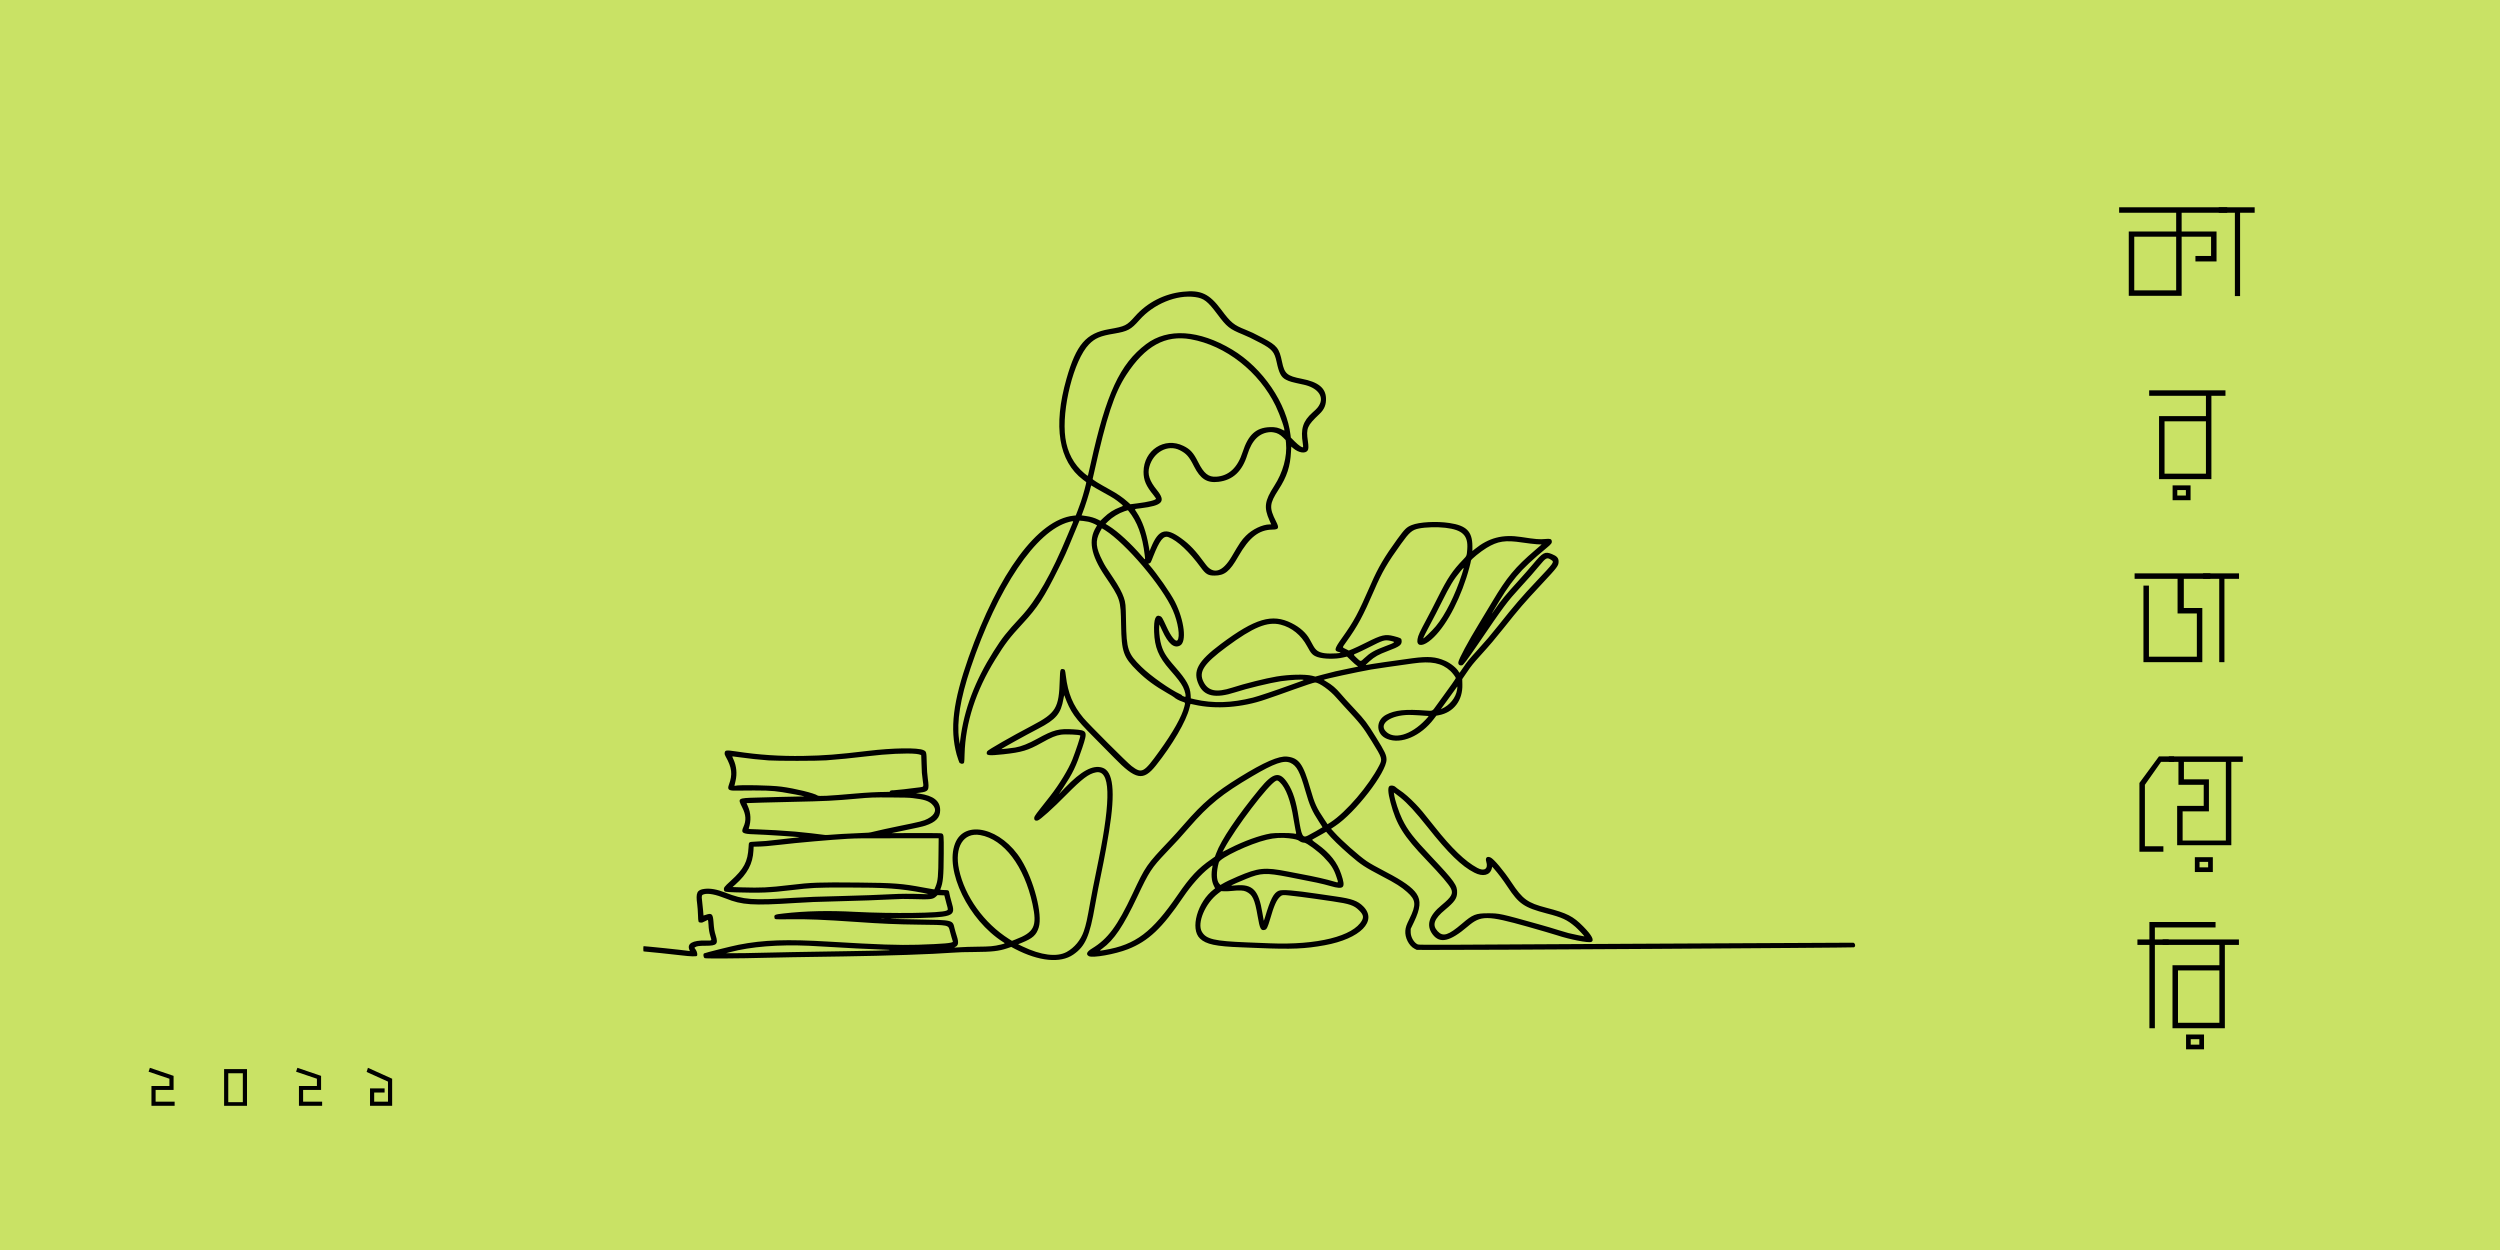 <svg xmlns="http://www.w3.org/2000/svg" xmlns:xlink="http://www.w3.org/1999/xlink" width="200" zoomAndPan="magnify" viewBox="0 0 150 75" height="100" preserveAspectRatio="xMidYMid meet" version="1.0"><defs><g/><clipPath id="4c178609ca"><path d="M 38.598 17.344 L 111.348 17.344 L 111.348 57.844 L 38.598 57.844 Z M 38.598 17.344 " clip-rule="nonzero"/></clipPath></defs><rect x="-15" width="180" fill="#ffffff" y="-7.5" height="90" fill-opacity="1"/><rect x="-15" width="180" fill="#ffffff" y="-7.5" height="90" fill-opacity="1"/><rect x="-15" width="180" fill="#c9e265" y="-7.5" height="90" fill-opacity="1"/><g fill="#000000" fill-opacity="1"><g transform="translate(127.367, 17.796)"><g><path d="M 3.203 -3.594 L 0.688 -3.594 L 0.688 -0.375 L 3.203 -0.375 Z M 3.531 -5.031 L 3.531 -3.906 L 5.625 -3.906 L 5.625 -2.109 L 4.359 -2.109 L 4.359 -2.438 L 5.297 -2.438 L 5.297 -3.594 L 3.531 -3.594 L 3.531 -0.047 L 0.359 -0.047 L 0.359 -3.906 L 3.203 -3.906 L 3.203 -5.031 L -0.219 -5.031 L -0.219 -5.359 L 6.266 -5.359 L 6.266 -5.031 Z M 3.531 -5.031 "/></g></g></g><g fill="#000000" fill-opacity="1"><g transform="translate(133.421, 17.796)"><g><path d="M 0.984 -5.031 L 0.984 -0.031 L 0.672 -0.031 L 0.672 -5.031 L -0.297 -5.031 L -0.297 -5.359 L 1.859 -5.359 L 1.859 -5.031 Z M 0.984 -5.031 "/></g></g></g><g fill="#000000" fill-opacity="1"><g transform="translate(129.184, 28.779)"><g><path d="M 1.969 0.625 L 1.453 0.625 L 1.453 0.953 L 1.969 0.953 Z M 3.172 -3.5 L 0.688 -3.5 L 0.688 -0.359 L 3.172 -0.359 Z M 1.172 1.234 L 1.172 0.344 L 2.25 0.344 L 2.25 1.234 Z M 3.5 -5.031 L 3.5 -0.031 L 0.359 -0.031 L 0.359 -3.812 L 3.172 -3.812 L 3.172 -5.031 L -0.234 -5.031 L -0.234 -5.359 L 4.344 -5.359 L 4.344 -5.031 Z M 3.5 -5.031 "/></g></g></g><g fill="#000000" fill-opacity="1"><g transform="translate(128.295, 39.761)"><g><path d="M 0.641 -4.625 L 0.641 -0.359 L 3.516 -0.359 L 3.516 -2.953 L 2.359 -2.953 L 2.359 -5.031 L -0.219 -5.031 L -0.219 -5.359 L 4.328 -5.359 L 4.328 -5.031 L 2.734 -5.031 L 2.734 -3.281 L 3.844 -3.281 L 3.844 -0.031 L 0.312 -0.031 L 0.312 -4.625 Z M 0.641 -4.625 "/></g></g></g><g fill="#000000" fill-opacity="1"><g transform="translate(132.482, 39.761)"><g><path d="M 0.984 -5.031 L 0.984 -0.031 L 0.672 -0.031 L 0.672 -5.031 L -0.297 -5.031 L -0.297 -5.359 L 1.859 -5.359 L 1.859 -5.031 Z M 0.984 -5.031 "/></g></g></g><g fill="#000000" fill-opacity="1"><g transform="translate(128.053, 50.744)"><g><path d="M 1.609 -5.031 L 0.641 -3.656 L 0.641 0.031 L 1.75 0.031 L 1.75 0.359 L 0.312 0.359 L 0.312 -3.766 L 1.484 -5.359 L 2.391 -5.359 L 2.391 -5.031 Z M 1.609 -5.031 "/></g></g></g><g fill="#000000" fill-opacity="1"><g transform="translate(130.332, 50.744)"><g><path d="M 2.156 0.969 L 1.641 0.969 L 1.641 1.297 L 2.156 1.297 Z M 1.359 1.578 L 1.359 0.688 L 2.438 0.688 L 2.438 1.578 Z M 3.219 -5.031 L 0.703 -5.031 L 0.703 -3.984 L 2.203 -3.984 L 2.203 -2.062 L 0.625 -2.062 L 0.625 -0.312 L 3.219 -0.312 Z M 3.547 -5.031 L 3.547 -0.031 L 0.297 -0.031 L 0.297 -2.391 L 1.891 -2.391 L 1.891 -3.656 L 0.375 -3.656 L 0.375 -5.031 L -0.203 -5.031 L -0.203 -5.359 L 4.234 -5.359 L 4.234 -5.031 Z M 3.547 -5.031 "/></g></g></g><g fill="#000000" fill-opacity="1"><g transform="translate(128.386, 61.726)"><g><path d="M 0.906 -6.078 L 0.906 -5.359 L 1.734 -5.359 L 1.734 -5.031 L 0.906 -5.031 L 0.906 -0.031 L 0.578 -0.031 L 0.578 -5.031 L -0.141 -5.031 L -0.141 -5.359 L 0.578 -5.359 L 0.578 -6.406 L 4.547 -6.406 L 4.547 -6.078 Z M 0.906 -6.078 "/></g></g></g><g fill="#000000" fill-opacity="1"><g transform="translate(129.991, 61.726)"><g><path d="M 1.969 0.625 L 1.453 0.625 L 1.453 0.953 L 1.969 0.953 Z M 3.172 -3.5 L 0.688 -3.5 L 0.688 -0.359 L 3.172 -0.359 Z M 1.172 1.234 L 1.172 0.344 L 2.25 0.344 L 2.25 1.234 Z M 3.5 -5.031 L 3.5 -0.031 L 0.359 -0.031 L 0.359 -3.812 L 3.172 -3.812 L 3.172 -5.031 L -0.234 -5.031 L -0.234 -5.359 L 4.344 -5.359 L 4.344 -5.031 Z M 3.5 -5.031 "/></g></g></g><g fill="#000000" fill-opacity="1"><g transform="translate(8.884, 66.349)"><g><path d="M 0.203 0 L 0.203 -1.188 L 1.281 -1.188 L 1.281 -1.625 L 0.031 -2.047 L 0.109 -2.281 L 1.531 -1.797 L 1.531 -0.953 L 0.453 -0.953 L 0.453 -0.25 L 1.594 -0.25 L 1.594 0 Z M 0.203 0 "/></g></g></g><g fill="#000000" fill-opacity="1"><g transform="translate(13.258, 66.349)"><g><path d="M 0.188 0 L 0.188 -2.203 L 1.562 -2.203 L 1.562 0 Z M 1.312 -1.953 L 0.438 -1.953 L 0.438 -0.219 L 1.312 -0.219 Z M 1.312 -1.953 "/></g></g></g><g fill="#000000" fill-opacity="1"><g transform="translate(17.734, 66.349)"><g><path d="M 0.203 0 L 0.203 -1.188 L 1.281 -1.188 L 1.281 -1.625 L 0.031 -2.047 L 0.109 -2.281 L 1.531 -1.797 L 1.531 -0.953 L 0.453 -0.953 L 0.453 -0.25 L 1.594 -0.25 L 1.594 0 Z M 0.203 0 "/></g></g></g><g fill="#000000" fill-opacity="1"><g transform="translate(22.107, 66.349)"><g><path d="M 0.094 0 L 0.094 -1.047 L 0.969 -1.047 L 0.969 -0.797 L 0.344 -0.797 L 0.344 -0.25 L 1.172 -0.25 L 1.172 -1.453 L -0.109 -2.031 L -0.031 -2.281 L 1.422 -1.625 L 1.422 0 Z M 0.094 0 "/></g></g></g><g clip-path="url(#4c178609ca)"><path fill="#000000" d="M 70.98 17.504 C 69.863 17.621 68.844 18.141 68.105 18.973 C 67.598 19.543 67.523 19.578 66.543 19.75 C 65.164 19.988 64.578 20.668 63.992 22.715 C 63.172 25.574 63.516 27.676 64.984 28.785 C 65.078 28.855 65.164 28.918 65.172 28.926 C 65.195 28.945 65 29.672 64.855 30.102 C 64.812 30.223 64.727 30.461 64.664 30.625 L 64.547 30.926 L 64.406 30.941 C 62.273 31.172 59.906 34.375 58.109 39.457 C 57.18 42.102 56.98 43.719 57.398 45.273 C 57.445 45.445 57.559 45.766 57.578 45.777 C 57.652 45.82 57.707 45.836 57.75 45.824 C 57.863 45.793 57.859 45.805 57.875 45.262 C 57.926 43.367 58.547 41.453 59.723 39.555 C 60.316 38.598 60.578 38.258 61.363 37.41 C 62.258 36.445 62.637 35.863 63.52 34.086 C 63.91 33.305 63.938 33.246 64.418 32.082 C 64.609 31.621 64.77 31.238 64.77 31.238 C 64.785 31.23 65.168 31.277 65.293 31.305 C 65.445 31.34 65.672 31.43 65.777 31.496 L 65.824 31.527 L 65.762 31.629 C 65.289 32.402 65.449 33.297 66.277 34.531 C 67.238 35.957 67.238 35.961 67.266 37.496 C 67.293 39.125 67.398 39.426 68.254 40.27 C 68.77 40.777 69.285 41.156 70.051 41.594 C 70.238 41.699 70.418 41.809 70.445 41.836 C 70.543 41.926 70.75 42.039 70.926 42.094 C 71.129 42.16 71.125 42.148 71.059 42.402 C 70.91 42.992 70.383 43.934 69.559 45.074 C 68.625 46.371 68.516 46.43 67.898 45.965 C 67.648 45.781 65.32 43.453 65.004 43.074 C 64.379 42.324 64.078 41.609 63.949 40.535 C 63.91 40.203 63.895 40.168 63.801 40.148 C 63.617 40.117 63.605 40.156 63.586 40.773 C 63.539 42.488 63.367 42.777 61.93 43.531 C 60.695 44.18 59.254 45.004 59.227 45.082 C 59.129 45.336 59.27 45.359 60.203 45.258 C 61.309 45.137 61.668 45.031 62.48 44.578 C 63.094 44.234 63.344 44.129 63.668 44.082 C 63.934 44.043 64.766 44.078 64.816 44.133 C 64.844 44.156 64.551 45.039 64.344 45.566 C 64.113 46.152 63.57 47.047 63 47.777 C 62.855 47.961 62.59 48.297 62.41 48.527 C 62.066 48.965 62.035 49.02 62.059 49.145 C 62.074 49.227 62.145 49.258 62.262 49.23 C 62.395 49.203 63.184 48.496 63.988 47.676 C 64.941 46.715 65.32 46.43 65.75 46.344 C 66.617 46.168 66.672 47.879 65.918 51.578 C 65.586 53.195 65.52 53.539 65.43 54.039 C 65.223 55.211 65.164 55.473 65.027 55.875 C 64.844 56.406 64.469 56.859 64 57.117 C 63.41 57.438 62.465 57.32 61.359 56.789 L 61.086 56.656 L 61.309 56.566 C 61.965 56.301 62.184 56.102 62.324 55.648 C 62.566 54.867 62.039 52.828 61.277 51.59 C 60.102 49.684 57.879 49.133 57.305 50.605 C 56.668 52.238 58.113 55.207 60.188 56.523 C 60.324 56.609 60.324 56.605 60.055 56.672 C 59.617 56.777 59.418 56.793 58.645 56.801 C 58.25 56.805 57.809 56.82 57.672 56.832 C 57.328 56.859 57.199 56.859 57.289 56.828 C 57.508 56.75 57.539 56.559 57.406 56.156 C 57.359 56.016 57.305 55.816 57.277 55.711 C 57.16 55.195 57.195 55.203 55.137 55.168 C 53.203 55.133 53.012 55.121 54.109 55.102 C 57.305 55.047 57.363 55.027 57.086 54.094 C 57.039 53.93 56.984 53.723 56.969 53.629 C 56.93 53.406 56.938 53.41 56.648 53.402 C 56.434 53.398 56.406 53.391 56.422 53.359 C 56.586 52.949 56.617 52.617 56.625 51.203 C 56.629 50.062 56.629 50.062 56.496 50.004 C 56.457 49.988 56.035 49.98 54.969 49.984 L 53.492 49.988 L 53.895 49.902 C 55.082 49.656 55.348 49.598 55.523 49.539 C 56.145 49.332 56.41 49.059 56.41 48.613 C 56.41 48.055 56.012 47.738 55.148 47.617 L 54.957 47.59 L 55.18 47.562 C 55.727 47.496 55.77 47.422 55.668 46.707 C 55.633 46.465 55.617 46.219 55.605 45.789 C 55.59 45.113 55.586 45.09 55.41 45.008 C 55.082 44.848 53.582 44.871 52.051 45.055 C 50.258 45.27 49.469 45.332 48.203 45.355 C 46.805 45.379 45.523 45.293 44.141 45.082 C 43.57 44.996 43.5 45.008 43.48 45.176 C 43.473 45.25 43.484 45.289 43.535 45.383 C 43.918 46.059 43.965 46.465 43.734 47.086 C 43.633 47.363 43.711 47.441 44.094 47.438 C 45.98 47.418 46.227 47.426 46.941 47.531 C 47.289 47.582 48.246 47.766 48.266 47.785 C 48.27 47.789 48.078 47.793 47.84 47.793 C 47.602 47.793 47.137 47.805 46.805 47.816 C 46.473 47.828 45.84 47.844 45.398 47.855 C 44.25 47.887 44.25 47.887 44.535 48.449 C 44.762 48.895 44.781 49.234 44.605 49.617 C 44.441 49.973 44.543 50.039 45.254 50.059 C 45.828 50.074 47.984 50.215 47.965 50.238 C 47.961 50.238 47.758 50.262 47.512 50.285 C 47.27 50.312 46.879 50.355 46.645 50.383 C 46.121 50.449 45.793 50.477 45.332 50.496 C 44.906 50.52 44.934 50.496 44.914 50.828 C 44.863 51.711 44.641 52.129 43.84 52.855 C 43.441 53.219 43.414 53.258 43.441 53.406 C 43.461 53.516 43.5 53.52 44.172 53.543 C 45.633 53.586 46.219 53.562 47.48 53.41 C 48.68 53.266 48.977 53.25 50.703 53.25 C 53.199 53.25 54.004 53.309 55.41 53.578 C 55.566 53.609 55.699 53.641 55.707 53.648 C 55.715 53.656 55.508 53.652 55.254 53.641 C 54.66 53.617 54.008 53.621 53.484 53.652 C 52.879 53.688 51.555 53.734 50.473 53.762 C 49.137 53.793 48.395 53.82 47.652 53.867 C 45.109 54.027 44.645 53.992 43.516 53.555 C 43.023 53.359 42.617 53.289 42.27 53.332 C 41.82 53.387 41.738 53.562 41.832 54.254 C 41.852 54.387 41.871 54.676 41.879 54.895 C 41.895 55.34 41.895 55.34 42.039 55.355 C 42.125 55.363 42.156 55.355 42.297 55.277 C 42.383 55.23 42.461 55.191 42.473 55.191 C 42.484 55.191 42.5 55.309 42.508 55.453 C 42.523 55.766 42.559 55.973 42.637 56.223 C 42.707 56.453 42.727 56.438 42.34 56.43 C 41.551 56.414 41.207 56.613 41.363 56.992 L 41.395 57.066 L 41.328 57.055 C 41.172 57.031 40.336 56.938 39.918 56.895 C 39.672 56.871 39.285 56.832 39.062 56.809 C 38.836 56.785 38.641 56.77 38.625 56.77 C 38.605 56.77 38.598 56.812 38.598 56.926 C 38.598 57.02 38.605 57.086 38.617 57.086 C 38.699 57.086 40.469 57.27 40.898 57.324 C 41.402 57.387 41.77 57.398 41.812 57.355 C 41.867 57.305 41.828 57.098 41.746 56.984 L 41.664 56.867 L 41.711 56.832 C 41.789 56.77 41.949 56.746 42.348 56.746 C 43.012 56.746 43.105 56.648 42.945 56.129 C 42.863 55.863 42.84 55.73 42.809 55.297 C 42.773 54.828 42.699 54.766 42.34 54.891 C 42.273 54.914 42.215 54.934 42.211 54.93 C 42.211 54.926 42.195 54.785 42.184 54.613 C 42.168 54.445 42.145 54.188 42.125 54.043 C 42.086 53.738 42.098 53.695 42.238 53.656 C 42.504 53.582 42.941 53.668 43.547 53.91 C 44.523 54.305 45.156 54.344 47.727 54.18 C 48.438 54.133 49.07 54.105 50.133 54.082 C 51.488 54.051 52.848 54 53.559 53.961 C 54.039 53.934 54.293 53.93 54.746 53.945 C 55.836 53.98 55.977 53.965 56.164 53.789 L 56.25 53.707 L 56.453 53.715 L 56.66 53.723 L 56.688 53.832 C 56.699 53.895 56.75 54.074 56.793 54.238 C 56.895 54.598 56.895 54.586 56.785 54.637 C 56.438 54.789 53.59 54.828 51.309 54.711 C 49.711 54.625 48.348 54.656 47.004 54.809 C 46.469 54.867 46.43 54.887 46.473 55.082 C 46.492 55.168 46.488 55.168 47.363 55.156 C 48.383 55.137 49.461 55.184 51.371 55.316 C 52.848 55.422 53.836 55.465 55.148 55.48 C 56.949 55.5 56.906 55.492 56.992 55.871 C 57.012 55.961 57.059 56.133 57.098 56.254 C 57.141 56.375 57.172 56.484 57.172 56.496 C 57.172 56.586 56.633 56.633 55.062 56.684 C 53.945 56.719 52.68 56.676 49.793 56.5 C 47.195 56.344 45.816 56.391 44.32 56.684 C 43.875 56.773 42.309 57.164 42.246 57.203 C 42.172 57.25 42.203 57.457 42.289 57.492 C 42.359 57.523 44.57 57.508 45.859 57.469 C 46.59 57.449 48.086 57.422 50.578 57.387 C 53.215 57.348 55.926 57.254 57.184 57.16 C 57.457 57.137 57.945 57.121 58.457 57.121 C 59.527 57.113 59.922 57.07 60.434 56.898 L 60.676 56.816 L 60.91 56.941 C 62.344 57.684 63.625 57.809 64.395 57.277 C 65.117 56.781 65.383 56.184 65.707 54.305 C 65.793 53.805 65.945 53.023 66.211 51.738 C 66.297 51.32 66.441 50.52 66.543 49.887 C 66.934 47.484 66.801 46.25 66.125 46.055 C 65.555 45.887 64.871 46.258 63.895 47.273 L 63.531 47.656 L 63.773 47.293 C 64.371 46.387 64.559 46.004 64.934 44.879 C 65.273 43.867 65.25 43.816 64.426 43.762 C 63.527 43.703 63.215 43.785 62.23 44.328 C 61.699 44.621 61.273 44.789 60.91 44.852 C 60.734 44.879 60.09 44.957 60.082 44.949 C 60.062 44.93 61.531 44.117 62.293 43.723 C 63.367 43.164 63.652 42.828 63.809 41.918 C 63.836 41.758 63.852 41.699 63.863 41.73 C 64.227 42.727 64.473 43.07 65.633 44.234 C 66.047 44.648 66.598 45.207 66.852 45.469 C 68.141 46.793 68.598 46.879 69.352 45.934 C 70.348 44.684 71.176 43.266 71.367 42.477 C 71.402 42.348 71.43 42.238 71.43 42.234 C 71.434 42.234 71.535 42.254 71.656 42.281 C 72.945 42.574 74.531 42.457 75.949 41.961 C 76.102 41.906 76.43 41.793 76.684 41.707 C 76.934 41.621 77.363 41.469 77.637 41.367 C 78.277 41.137 78.84 40.949 78.906 40.949 C 79.145 40.949 79.809 41.426 80.176 41.855 C 80.277 41.973 80.488 42.207 80.645 42.375 C 81.645 43.449 81.746 43.574 82.305 44.473 C 82.938 45.492 82.953 45.539 82.758 45.918 C 82.137 47.129 80.77 48.73 79.836 49.336 L 79.652 49.453 L 79.465 49.172 C 78.996 48.477 78.879 48.227 78.621 47.324 C 78.188 45.82 77.934 45.473 77.219 45.395 C 76.727 45.344 75.844 45.727 74.379 46.633 C 72.898 47.547 72.172 48.164 71.059 49.445 C 70.773 49.773 70.371 50.223 70.16 50.441 C 68.789 51.887 68.738 51.957 67.957 53.621 C 67.043 55.562 66.473 56.332 65.52 56.91 C 65.203 57.102 65.137 57.266 65.336 57.371 C 65.566 57.492 66.91 57.254 67.676 56.953 C 68.906 56.469 69.73 55.688 70.992 53.824 C 71.461 53.133 72.062 52.449 72.543 52.078 C 72.754 51.91 72.766 51.906 72.75 51.984 C 72.652 52.43 72.684 52.863 72.832 53.152 L 72.906 53.301 L 72.836 53.355 C 71.848 54.102 71.387 55.73 72 56.312 C 72.363 56.66 72.953 56.785 74.477 56.84 C 74.656 56.848 75.137 56.867 75.547 56.883 C 77.492 56.965 78.309 56.93 79.484 56.715 C 81.621 56.324 82.672 55.258 81.793 54.379 C 81.461 54.047 81.109 53.922 80.141 53.785 C 79.816 53.738 79.324 53.664 79.043 53.625 C 77.656 53.418 76.949 53.363 76.734 53.441 C 76.422 53.562 76.223 53.949 75.898 55.051 C 75.863 55.168 75.832 55.25 75.824 55.234 C 75.82 55.215 75.785 55.016 75.746 54.789 C 75.523 53.402 75.168 53.035 74.152 53.121 C 74 53.137 73.871 53.141 73.867 53.137 C 73.855 53.125 74.391 52.883 74.785 52.727 C 75.664 52.371 75.945 52.359 77.305 52.621 C 78.984 52.945 79.305 53.016 79.828 53.164 C 80.648 53.398 80.754 53.281 80.477 52.461 C 80.238 51.746 79.816 51.207 79.055 50.652 C 78.668 50.371 78.688 50.398 78.828 50.324 C 78.887 50.293 79.082 50.184 79.254 50.086 L 79.57 49.906 L 79.625 49.973 C 79.902 50.309 80.383 50.777 80.977 51.293 C 81.664 51.887 81.867 52.02 82.945 52.586 C 83.727 52.992 84.086 53.219 84.422 53.52 C 84.965 54.004 84.988 54.277 84.559 55.148 C 84.391 55.48 84.336 55.641 84.32 55.84 C 84.285 56.258 84.535 56.75 84.875 56.926 L 85.004 56.992 L 85.629 56.996 C 87.102 57.016 111.105 56.867 111.227 56.84 C 111.352 56.812 111.324 56.59 111.195 56.562 C 111.152 56.559 105.281 56.586 98.141 56.625 C 86.348 56.695 85.152 56.699 85.074 56.668 C 84.848 56.578 84.641 56.23 84.641 55.938 L 84.641 55.734 L 84.836 55.328 C 85.227 54.52 85.27 54.031 84.992 53.621 C 84.738 53.246 84.184 52.852 83.184 52.332 C 82.551 52 82.242 51.828 82.008 51.672 C 81.543 51.355 80.5 50.434 80.074 49.957 L 79.863 49.727 L 80.113 49.562 C 81.316 48.77 83.191 46.34 83.191 45.578 C 83.191 45.301 83.098 45.102 82.559 44.238 C 82.008 43.352 81.91 43.223 81.293 42.562 C 80.77 42 80.648 41.871 80.438 41.621 C 80.152 41.285 79.922 41.09 79.578 40.891 C 79.488 40.84 79.418 40.793 79.422 40.789 C 79.477 40.742 81.414 40.324 82.266 40.172 C 82.543 40.125 83.75 39.949 84.77 39.809 C 85.883 39.652 86.5 39.777 87.02 40.254 C 87.141 40.363 87.348 40.637 87.348 40.684 C 87.348 40.715 86.977 41.246 86.613 41.738 C 86.461 41.945 86.254 42.227 86.156 42.367 C 85.945 42.668 85.961 42.664 85.566 42.633 C 84.328 42.539 83.691 42.605 83.168 42.883 C 82.516 43.227 82.547 44.066 83.227 44.336 C 84.066 44.676 85.25 44.168 86.031 43.137 L 86.18 42.941 L 86.324 42.914 C 87.219 42.75 87.773 42.027 87.742 41.059 L 87.734 40.746 L 87.988 40.375 C 88.297 39.922 88.387 39.812 88.867 39.281 C 89.391 38.703 89.703 38.336 90.219 37.688 C 91.172 36.488 91.438 36.184 92.492 35.055 C 93.453 34.027 93.516 33.945 93.516 33.691 C 93.516 33.48 93.41 33.363 93.117 33.246 C 92.699 33.074 92.57 33.141 91.988 33.84 C 91.793 34.074 91.395 34.531 91.098 34.855 C 90.352 35.676 90.055 36.031 89.691 36.57 C 89.535 36.797 89.473 36.875 89.547 36.75 C 90.691 34.789 91.137 34.258 92.789 32.883 C 93.09 32.637 93.133 32.574 93.102 32.441 C 93.078 32.336 92.992 32.312 92.715 32.34 C 92.395 32.375 92.117 32.352 91.27 32.219 C 90.152 32.047 89.32 32.266 88.477 32.953 L 88.344 33.062 L 88.344 32.77 C 88.34 31.887 87.988 31.531 86.961 31.379 C 86.18 31.262 85.152 31.32 84.703 31.504 C 84.395 31.629 84.293 31.727 83.84 32.348 C 83.074 33.402 82.684 34.059 82.27 35.016 C 81.449 36.887 81.262 37.234 80.508 38.297 C 80.043 38.949 80.027 39.062 80.371 39.129 C 80.664 39.188 79.828 39.246 79.469 39.191 C 79.109 39.137 78.953 39.031 78.785 38.727 C 78.738 38.645 78.645 38.473 78.578 38.352 C 78.371 37.973 77.992 37.633 77.496 37.387 C 76.332 36.801 75.309 37.102 73.254 38.637 C 71.859 39.68 71.543 40.266 71.93 41.09 C 72.25 41.781 72.934 41.922 74.113 41.539 C 74.801 41.312 76.242 40.965 76.844 40.875 C 77.43 40.793 78.184 40.746 78.215 40.797 C 78.223 40.809 78.168 40.836 78.094 40.859 C 78.023 40.883 77.727 40.992 77.434 41.098 C 76.488 41.441 75.469 41.781 75.176 41.855 C 73.887 42.18 72.789 42.211 71.695 41.961 L 71.449 41.902 L 71.438 41.699 C 71.41 41.188 71.191 40.797 70.523 40.035 C 69.926 39.355 69.754 39.062 69.629 38.504 C 69.57 38.242 69.531 37.77 69.551 37.594 L 69.566 37.469 L 69.734 37.832 C 70.098 38.629 70.445 38.922 70.801 38.734 C 71.215 38.523 71.066 37.227 70.496 36.105 C 70.23 35.586 69.449 34.461 68.957 33.895 L 68.891 33.824 L 68.961 33.801 C 69.043 33.77 69.039 33.781 69.195 33.379 C 69.578 32.414 69.812 32.117 70.109 32.23 C 70.645 32.434 71.355 33.098 72.055 34.055 C 72.344 34.449 72.484 34.535 72.863 34.535 C 73.477 34.535 73.781 34.293 74.293 33.395 C 74.953 32.242 75.527 31.789 76.344 31.777 C 76.727 31.773 76.766 31.684 76.562 31.285 C 76.145 30.465 76.164 30.227 76.707 29.387 C 77.215 28.605 77.418 27.984 77.461 27.09 L 77.477 26.797 L 77.594 26.895 C 77.922 27.172 78.316 27.234 78.457 27.031 C 78.516 26.945 78.52 26.789 78.473 26.465 C 78.359 25.695 78.426 25.543 79.164 24.844 C 79.461 24.566 79.578 24.277 79.559 23.879 C 79.531 23.27 79.082 22.914 78.105 22.727 C 77.219 22.555 77.07 22.426 76.922 21.711 C 76.754 20.891 76.625 20.73 75.777 20.281 C 75.211 19.984 75.078 19.922 74.73 19.781 C 74.027 19.504 73.852 19.359 73.273 18.582 C 72.559 17.625 72.059 17.387 70.98 17.504 M 71.707 17.824 C 72.23 17.895 72.457 18.07 73.039 18.848 C 73.613 19.617 73.77 19.742 74.562 20.066 C 74.91 20.211 75.02 20.262 75.609 20.57 C 76.328 20.949 76.469 21.113 76.598 21.723 C 76.738 22.387 76.871 22.641 77.164 22.785 C 77.383 22.895 77.48 22.922 78.207 23.078 C 79.008 23.246 79.426 23.738 79.191 24.238 C 79.105 24.414 79.027 24.512 78.75 24.754 C 78.172 25.27 78.027 25.734 78.168 26.613 C 78.188 26.719 78.191 26.816 78.184 26.828 C 78.141 26.875 77.941 26.742 77.695 26.5 L 77.449 26.254 L 77.434 26.125 C 77.219 24.211 75.762 22.074 73.93 20.977 C 71.949 19.789 70.062 19.668 68.77 20.645 C 67.195 21.832 66.371 23.613 65.441 27.82 C 65.359 28.188 65.285 28.508 65.277 28.531 C 65.262 28.562 65.23 28.543 65.055 28.395 C 64.426 27.867 64.043 27.152 63.922 26.273 C 63.684 24.551 64.43 21.598 65.34 20.66 C 65.699 20.293 66.027 20.152 66.84 20.02 C 67.668 19.879 67.852 19.781 68.367 19.199 C 69.215 18.238 70.598 17.668 71.707 17.824 M 71.441 20.355 C 73.543 20.727 75.547 22.301 76.543 24.355 C 76.812 24.918 77.145 25.883 77.047 25.832 C 76.699 25.652 76.543 25.617 76.184 25.629 C 75.355 25.66 74.895 26.086 74.559 27.121 C 74.258 28.059 73.73 28.551 72.977 28.602 C 72.508 28.633 72.234 28.414 71.887 27.723 C 71.605 27.16 71.414 26.953 71.008 26.754 C 69.871 26.195 68.621 27.008 68.613 28.309 C 68.613 28.816 68.758 29.156 69.227 29.727 C 69.301 29.82 69.363 29.906 69.363 29.914 C 69.363 30.004 68.918 30.117 68.195 30.207 L 67.82 30.254 L 67.668 30.117 C 67.371 29.852 67.039 29.621 66.594 29.379 C 65.922 29.008 65.547 28.777 65.559 28.738 C 65.562 28.719 65.602 28.551 65.645 28.363 C 66.391 25.012 66.859 23.59 67.582 22.484 C 68.711 20.754 69.926 20.086 71.441 20.355 M 76.426 25.945 C 76.633 25.977 76.805 26.07 76.988 26.25 L 77.141 26.406 L 77.16 26.574 C 77.238 27.402 76.98 28.34 76.449 29.164 C 75.875 30.051 75.82 30.449 76.172 31.234 L 76.273 31.465 L 76.18 31.465 C 75.75 31.465 75.141 31.754 74.754 32.145 C 74.488 32.414 74.387 32.566 73.902 33.395 C 73.355 34.324 72.801 34.492 72.34 33.863 C 71.742 33.043 71.391 32.668 70.855 32.285 C 69.938 31.625 69.512 31.758 69.062 32.848 L 68.973 33.066 L 68.926 32.781 C 68.773 31.902 68.543 31.254 68.191 30.723 C 68.059 30.52 68.027 30.547 68.441 30.496 C 69.754 30.336 69.973 30.094 69.418 29.406 C 68.965 28.852 68.836 28.453 68.961 28.004 C 69.199 27.125 70.074 26.648 70.789 27.012 C 71.184 27.211 71.348 27.395 71.641 27.98 C 72.027 28.742 72.422 28.992 73.105 28.91 C 73.973 28.809 74.535 28.281 74.844 27.277 C 75.117 26.398 75.57 25.957 76.234 25.926 C 76.266 25.922 76.352 25.934 76.426 25.945 M 65.738 29.285 C 65.84 29.344 66.07 29.477 66.258 29.578 C 66.809 29.879 66.918 29.953 67.242 30.215 C 67.414 30.355 67.418 30.348 67.203 30.43 C 66.828 30.57 66.523 30.766 66.227 31.051 L 66.023 31.246 L 65.887 31.176 C 65.664 31.066 65.441 31 65.16 30.961 L 64.895 30.922 L 64.938 30.816 C 65.098 30.414 65.387 29.504 65.453 29.188 C 65.465 29.121 65.469 29.121 65.512 29.148 C 65.539 29.164 65.641 29.227 65.738 29.285 M 67.699 30.641 C 68.246 31.309 68.543 32.117 68.688 33.348 C 68.719 33.609 68.719 33.609 68.547 33.41 C 67.844 32.594 67.078 31.895 66.539 31.559 L 66.332 31.434 L 66.484 31.281 C 66.754 31.02 67.133 30.789 67.473 30.676 C 67.695 30.602 67.668 30.605 67.699 30.641 M 64.371 31.352 C 64.352 31.398 64.215 31.719 64.07 32.07 C 63.086 34.445 62.199 35.996 61.238 37.027 C 60.375 37.957 60.133 38.266 59.613 39.086 C 58.496 40.852 57.84 42.586 57.621 44.352 L 57.582 44.648 L 57.543 44.359 C 57.395 43.312 57.617 41.922 58.234 40.086 C 59.863 35.254 62.164 31.84 64.148 31.316 C 64.395 31.254 64.41 31.254 64.371 31.352 M 86.727 31.668 C 87.754 31.789 88.098 32.125 88.035 32.953 C 88.008 33.344 88.004 33.352 87.797 33.566 C 87.152 34.234 86.859 34.672 86.281 35.824 C 86.07 36.246 85.773 36.828 85.617 37.113 C 85.172 37.945 85.094 38.109 85.051 38.344 C 84.977 38.754 85.289 38.816 85.734 38.488 C 86.547 37.887 87.414 36.414 87.98 34.672 C 88.09 34.34 88.258 33.711 88.258 33.637 C 88.258 33.562 88.844 33.086 89.199 32.871 C 89.875 32.465 90.305 32.398 91.332 32.551 C 91.664 32.602 92.062 32.645 92.219 32.656 L 92.5 32.668 L 92.102 33.012 C 90.906 34.035 90.406 34.641 89.543 36.09 C 89.293 36.508 88.922 37.125 88.715 37.465 C 88.113 38.449 87.531 39.527 87.504 39.719 C 87.477 39.871 87.57 39.953 87.727 39.918 C 87.801 39.902 88.059 39.555 88.641 38.703 C 90.246 36.344 90.402 36.133 91.27 35.184 C 91.77 34.641 91.984 34.391 92.355 33.949 C 92.773 33.445 92.816 33.426 93.078 33.598 C 93.266 33.723 93.258 33.738 92.188 34.871 C 91.316 35.793 90.832 36.355 89.91 37.52 C 89.422 38.133 89.18 38.418 88.652 39 C 88.141 39.562 88.043 39.684 87.801 40.043 C 87.688 40.207 87.586 40.352 87.578 40.363 C 87.57 40.371 87.547 40.348 87.527 40.312 C 87.418 40.098 87.039 39.789 86.711 39.648 C 86.145 39.402 85.707 39.367 84.75 39.492 C 83.816 39.613 82.137 39.859 81.984 39.898 C 81.91 39.918 81.938 39.883 82.168 39.68 C 82.488 39.395 82.715 39.27 83.266 39.062 C 84.008 38.785 84.133 38.684 84.094 38.406 C 84.078 38.297 84.023 38.27 83.617 38.164 C 83.121 38.039 82.879 38.094 81.992 38.543 C 81.652 38.711 81.277 38.895 81.152 38.941 L 80.93 39.031 L 80.746 38.941 C 80.523 38.832 80.52 38.875 80.77 38.523 C 81.473 37.539 81.766 36.992 82.449 35.418 C 82.918 34.328 83.25 33.758 84.059 32.637 C 84.562 31.934 84.727 31.793 85.133 31.711 C 85.531 31.629 86.238 31.609 86.727 31.668 M 66.293 31.805 C 67.559 32.605 69.742 35.18 70.371 36.617 C 70.688 37.34 70.82 38.223 70.645 38.418 C 70.539 38.535 70.262 38.195 69.996 37.613 C 69.75 37.078 69.715 37.02 69.629 36.977 C 69.336 36.84 69.219 37.125 69.246 37.914 C 69.277 38.844 69.508 39.402 70.191 40.184 C 70.672 40.734 70.832 40.945 70.98 41.219 C 71.109 41.461 71.184 41.84 71.098 41.812 C 70.988 41.781 70.914 41.738 70.914 41.719 C 70.914 41.703 70.871 41.676 70.816 41.652 C 70.223 41.387 69.039 40.555 68.488 40.012 C 67.672 39.211 67.59 38.973 67.562 37.293 C 67.543 36.25 67.539 36.18 67.426 35.844 C 67.328 35.555 67.117 35.16 66.809 34.703 C 66.371 34.059 66.289 33.926 66.16 33.668 C 65.742 32.852 65.707 32.469 65.996 31.91 C 66.059 31.793 66.109 31.699 66.113 31.699 C 66.117 31.699 66.199 31.746 66.293 31.805 M 87.715 34.453 C 87.312 35.703 86.711 36.902 86.152 37.574 C 85.914 37.859 85.395 38.355 85.395 38.297 C 85.395 38.262 85.582 37.887 85.844 37.402 C 86.004 37.109 86.301 36.531 86.504 36.121 C 87.008 35.113 87.211 34.777 87.629 34.273 C 87.863 33.992 87.863 33.992 87.715 34.453 M 76.832 37.477 C 77.508 37.648 78.066 38.102 78.43 38.777 C 78.672 39.23 78.766 39.324 79.059 39.426 C 79.426 39.547 80.133 39.559 80.59 39.449 L 80.82 39.395 L 81.062 39.629 C 81.195 39.762 81.348 39.895 81.402 39.93 C 81.465 39.965 81.488 39.992 81.469 40 C 81.453 40.004 81.211 40.055 80.934 40.109 C 80.332 40.227 79.941 40.316 79.355 40.477 L 78.922 40.594 L 78.719 40.543 C 78.301 40.445 77.352 40.465 76.594 40.59 C 75.938 40.699 74.699 41.008 73.914 41.262 C 72.977 41.562 72.496 41.465 72.215 40.918 C 71.902 40.316 72.219 39.832 73.598 38.812 C 75.195 37.629 76.043 37.281 76.832 37.477 M 83.402 38.445 C 83.766 38.516 83.746 38.539 83.094 38.781 C 82.465 39.016 82.207 39.164 81.859 39.492 C 81.629 39.707 81.652 39.711 81.398 39.473 C 81.184 39.27 81.184 39.277 81.41 39.191 C 81.496 39.156 81.828 39 82.141 38.84 C 82.996 38.406 83.066 38.383 83.402 38.445 M 87.422 41.391 C 87.352 41.859 86.98 42.32 86.512 42.523 L 86.453 42.551 L 86.523 42.449 C 86.559 42.391 86.75 42.133 86.945 41.867 C 87.137 41.602 87.328 41.34 87.367 41.285 C 87.453 41.152 87.457 41.16 87.422 41.391 M 85.16 42.922 C 85.438 42.941 85.68 42.957 85.699 42.961 C 85.73 42.965 85.695 43.016 85.535 43.18 C 84.656 44.113 83.609 44.406 83.129 43.859 C 82.734 43.41 83.449 42.914 84.516 42.895 C 84.598 42.891 84.887 42.906 85.16 42.922 M 54.965 45.234 C 55.074 45.246 55.188 45.27 55.219 45.285 L 55.273 45.309 L 55.289 45.812 C 55.301 46.34 55.309 46.422 55.371 46.875 C 55.422 47.215 55.426 47.207 55.195 47.238 C 54.566 47.32 53.785 47.41 53.641 47.414 C 53.461 47.414 53.398 47.434 53.398 47.484 C 53.398 47.512 53.352 47.516 53.129 47.516 C 52.688 47.516 51.945 47.555 51.309 47.613 C 49.656 47.758 49.129 47.785 49.055 47.73 C 48.871 47.594 47.695 47.305 46.879 47.199 C 46.234 47.113 44.332 47.078 44.113 47.145 C 44.055 47.164 44.051 47.188 44.133 46.855 C 44.234 46.422 44.191 45.961 44.008 45.566 C 43.945 45.438 43.93 45.383 43.953 45.383 C 43.969 45.383 44.184 45.414 44.434 45.445 C 44.926 45.516 45.551 45.582 46.113 45.625 C 46.609 45.66 49.051 45.66 49.57 45.621 C 50.238 45.574 51.188 45.48 52.051 45.375 C 53.211 45.234 54.402 45.176 54.965 45.234 M 77.43 45.773 C 77.805 45.949 77.996 46.301 78.324 47.457 C 78.574 48.336 78.727 48.672 79.152 49.324 C 79.266 49.492 79.352 49.633 79.348 49.637 C 79.281 49.688 78.66 50.039 78.465 50.137 C 78.156 50.293 78.09 50.156 77.922 49.062 C 77.773 48.082 77.582 47.484 77.266 46.996 C 76.789 46.258 76.395 46.332 75.586 47.316 C 74.242 48.949 73.258 50.41 72.969 51.203 L 72.895 51.398 L 72.668 51.559 C 71.883 52.102 71.41 52.605 70.668 53.688 C 69.121 55.941 68.137 56.684 66.273 57 C 65.938 57.059 65.938 57.059 66.137 56.914 C 66.836 56.41 67.402 55.566 68.242 53.793 C 68.949 52.293 69.094 52.074 69.969 51.152 C 70.664 50.422 70.797 50.277 71.344 49.648 C 72.535 48.281 73.328 47.637 75.152 46.566 C 76.457 45.797 77.039 45.594 77.43 45.773 M 76.793 46.938 C 77.156 47.273 77.445 48.055 77.613 49.152 C 77.652 49.391 77.703 49.68 77.73 49.801 C 77.789 50.062 77.801 50.043 77.609 50.008 C 77.398 49.969 76.453 49.969 76.234 50.008 C 75.566 50.125 74.648 50.457 73.801 50.887 L 73.352 51.113 L 73.449 50.93 C 74.145 49.641 76.102 47.07 76.559 46.848 C 76.637 46.812 76.672 46.824 76.793 46.938 M 83.391 47.152 C 83.254 47.211 83.27 47.547 83.434 48.16 C 83.781 49.477 84.203 50.156 85.586 51.598 C 86.48 52.535 86.926 53.055 87.055 53.309 C 87.207 53.617 87.094 53.816 86.5 54.305 C 85.73 54.934 85.551 55.527 85.961 56.066 C 86.395 56.637 87 56.496 88.066 55.586 C 88.852 54.914 89.211 54.914 91.672 55.605 C 92.348 55.797 93.234 56.055 93.422 56.117 C 94.172 56.367 95.297 56.586 95.473 56.516 C 95.68 56.434 95.52 56.121 95 55.594 C 94.391 54.973 94.027 54.789 92.781 54.465 C 91.656 54.172 91.359 53.957 90.691 52.949 C 90.215 52.23 89.625 51.527 89.426 51.445 C 89.215 51.355 89.105 51.473 89.176 51.703 C 89.309 52.129 89.059 52.301 88.641 52.074 C 87.914 51.684 87.105 50.906 86.086 49.617 C 85.379 48.723 85.23 48.547 84.938 48.242 C 84.582 47.871 84.242 47.578 83.984 47.41 C 83.879 47.34 83.766 47.254 83.727 47.215 C 83.656 47.141 83.484 47.109 83.391 47.152 M 84.016 47.844 C 84.465 48.207 84.922 48.707 85.656 49.629 C 86.891 51.188 87.699 51.977 88.461 52.359 C 88.965 52.617 89.387 52.523 89.5 52.133 L 89.535 52.004 L 89.621 52.102 C 89.883 52.398 90.188 52.805 90.453 53.207 C 91.137 54.242 91.445 54.453 92.805 54.809 C 93.727 55.047 94.023 55.184 94.516 55.605 C 94.68 55.746 95.074 56.168 95.062 56.184 C 95.055 56.191 94.41 56.055 94.109 55.984 C 94.012 55.957 93.746 55.879 93.516 55.809 C 93.168 55.699 92.82 55.594 92.328 55.457 C 90.004 54.805 89.961 54.797 89.277 54.797 C 88.547 54.797 88.363 54.867 87.723 55.418 C 86.898 56.121 86.582 56.223 86.258 55.875 C 85.91 55.5 86.039 55.137 86.719 54.574 C 87.262 54.125 87.414 53.91 87.426 53.578 C 87.449 53.121 87.273 52.875 85.895 51.418 C 84.801 50.262 84.465 49.828 84.133 49.148 C 83.93 48.73 83.688 47.996 83.645 47.656 L 83.629 47.551 L 83.742 47.633 C 83.805 47.676 83.93 47.773 84.016 47.844 M 54.766 47.887 C 55.438 47.965 55.699 48.047 55.914 48.246 C 56.234 48.543 56.141 48.875 55.66 49.125 C 55.422 49.254 55.199 49.309 53.949 49.562 C 53.301 49.695 52.73 49.82 52.402 49.902 C 52.172 49.961 52.117 49.969 51.531 49.988 C 50.941 50.008 50.09 50.059 49.688 50.094 C 49.586 50.102 49.477 50.102 49.441 50.09 C 49.387 50.074 48.051 49.922 47.703 49.895 C 47.086 49.84 45.934 49.773 45.473 49.762 C 44.918 49.75 44.914 49.746 44.926 49.703 C 45.078 49.246 45.055 48.773 44.871 48.371 C 44.824 48.273 44.789 48.191 44.793 48.188 C 44.801 48.18 46.43 48.137 47.523 48.113 C 49.527 48.07 50.062 48.043 51.406 47.922 C 52.223 47.848 52.406 47.84 53.449 47.848 C 54.223 47.852 54.539 47.859 54.766 47.887 M 58.812 50.105 C 60.234 50.355 61.457 51.969 61.949 54.242 C 62.238 55.574 62.066 55.934 60.922 56.371 L 60.719 56.449 L 60.547 56.344 C 59.047 55.398 57.891 53.793 57.543 52.176 C 57.254 50.828 57.805 49.93 58.812 50.105 M 77.336 50.297 C 77.695 50.34 77.875 50.387 77.965 50.461 C 78.047 50.523 78.156 50.562 78.258 50.562 C 78.391 50.566 79.078 51.07 79.418 51.418 C 79.867 51.879 80.031 52.137 80.191 52.625 C 80.312 52.984 80.316 52.973 80.078 52.902 C 79.57 52.75 78.918 52.602 77.996 52.43 C 77.883 52.41 77.555 52.348 77.262 52.289 C 75.891 52.02 75.5 52.059 74.258 52.59 C 73.812 52.781 73.531 52.918 73.336 53.035 L 73.227 53.098 L 73.152 53.016 C 72.98 52.824 72.969 52.309 73.129 51.746 C 73.211 51.469 74.992 50.625 76.012 50.383 C 76.488 50.27 76.902 50.242 77.336 50.297 M 56.309 51.289 C 56.301 52.59 56.273 52.852 56.133 53.195 L 56.062 53.363 L 55.953 53.348 C 55.891 53.34 55.641 53.297 55.398 53.25 C 54.137 53.012 53.656 52.973 51.512 52.953 C 49.129 52.93 48.684 52.945 47.387 53.102 C 46.105 53.254 45.637 53.277 44.547 53.242 L 43.953 53.223 L 44.121 53.074 C 44.848 52.426 45.168 51.824 45.207 51.039 L 45.219 50.801 L 45.445 50.797 C 45.719 50.797 46.246 50.754 46.824 50.684 C 47.742 50.57 49.938 50.379 50.852 50.328 C 51.504 50.297 51.418 50.297 53.953 50.297 L 56.32 50.297 L 56.309 51.289 M 74.758 53.492 C 75.156 53.676 75.285 53.949 75.461 54.984 C 75.59 55.738 75.656 55.863 75.898 55.789 C 76.004 55.758 76.066 55.625 76.203 55.16 C 76.438 54.34 76.594 53.992 76.805 53.801 C 76.918 53.695 76.988 53.688 77.332 53.727 C 77.492 53.746 77.828 53.785 78.078 53.816 C 78.332 53.848 78.699 53.895 78.895 53.926 C 79.094 53.953 79.578 54.023 79.969 54.082 C 80.98 54.23 81.242 54.32 81.547 54.625 C 81.789 54.863 81.832 55.016 81.719 55.223 C 81.207 56.172 79.031 56.715 76.191 56.598 C 75.859 56.586 75.246 56.562 74.824 56.543 C 72.863 56.465 72.371 56.352 72.113 55.906 C 71.809 55.387 72.316 54.188 73.09 53.605 L 73.27 53.469 L 73.473 53.477 C 73.586 53.48 73.805 53.473 73.957 53.453 C 74.348 53.41 74.609 53.422 74.758 53.492 M 53.055 55.098 C 53.012 55.105 52.934 55.105 52.883 55.098 C 52.836 55.094 52.871 55.09 52.965 55.09 C 53.055 55.09 53.098 55.094 53.055 55.098 M 48.52 56.746 C 48.781 56.758 49.23 56.781 49.516 56.801 C 50.934 56.887 51.988 56.941 52.613 56.961 C 53.969 57.004 53.633 57.027 51.043 57.066 C 48.664 57.102 46.035 57.152 45.383 57.172 C 45.039 57.184 44.488 57.191 44.164 57.191 L 43.57 57.191 L 43.801 57.129 C 45.035 56.801 46.719 56.664 48.52 56.746 " fill-opacity="1" fill-rule="evenodd"/></g></svg>